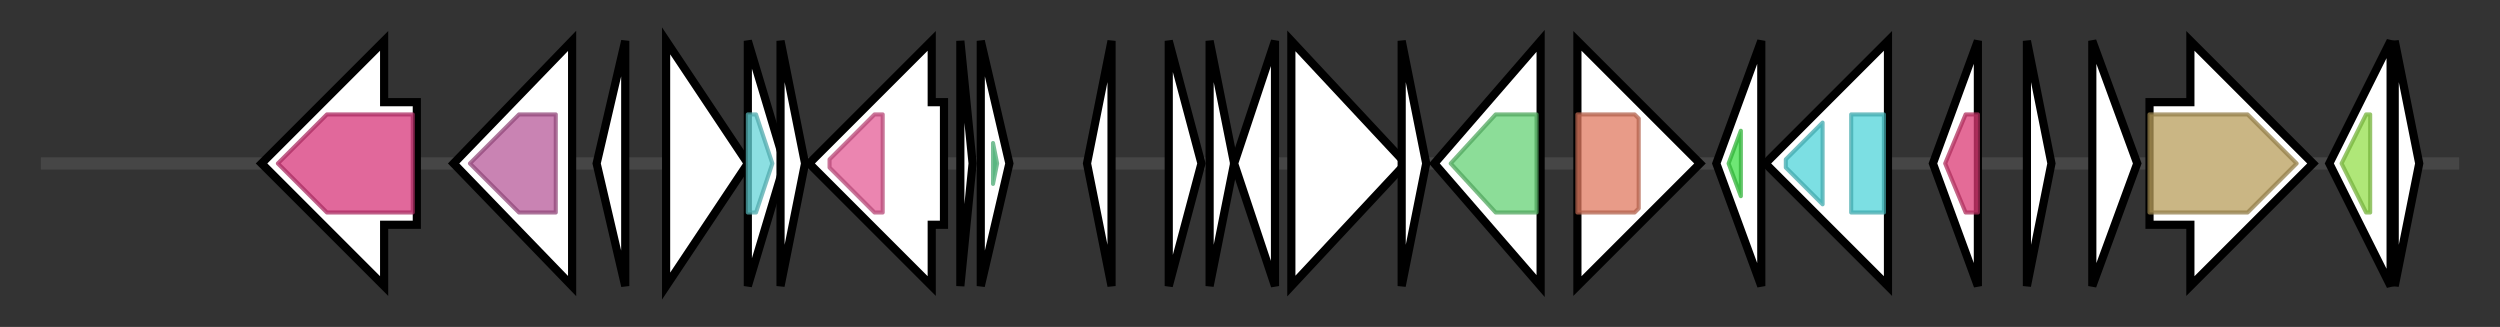 <svg version="1.1" baseProfile="full" xmlns="http://www.w3.org/2000/svg" width="611.767" height="80">
	<rect width="100%" height="100%" fill="#333333" stroke="none"/>
	<g>
		<line x1="10" y1="40.0" x2="601.767" y2="40.0" style="stroke:rgb(70,70,70); stroke-width:3 "/>
		<g>
			<title> (ctg119_24)</title>
			<polygon class=" (ctg119_24)" points="102,25 94,25 94,10 64,40 94,70 94,55 102,55" fill="rgb(255,255,255)" fill-opacity="1.0" stroke="rgb(0,0,0)" stroke-width="2"  />
			<g>
				<title>Aminotran_5 (PF00266)
"Aminotransferase class-V"</title>
				<polygon class="PF00266" points="68,40 80,28 101,28 101,52 80,52 68,40" stroke-linejoin="round" width="33" height="24" fill="rgb(214,54,122)" stroke="rgb(171,43,97)" stroke-width="1" opacity="0.75" />
			</g>
		</g>
		<g>
			<title> (ctg119_25)</title>
			<polygon class=" (ctg119_25)" points="111,40 140,10 140,70" fill="rgb(255,255,255)" fill-opacity="1.0" stroke="rgb(0,0,0)" stroke-width="2"  />
			<g>
				<title>IGPS (PF00218)
"Indole-3-glycerol phosphate synthase"</title>
				<polygon class="PF00218" points="115,40 127,28 136,28 136,52 127,52" stroke-linejoin="round" width="25" height="24" fill="rgb(183,89,153)" stroke="rgb(146,71,122)" stroke-width="1" opacity="0.75" />
			</g>
		</g>
		<g>
			<title> (ctg119_26)</title>
			<polygon class=" (ctg119_26)" points="146,40 153,10 153,70" fill="rgb(255,255,255)" fill-opacity="1.0" stroke="rgb(0,0,0)" stroke-width="2"  />
		</g>
		<g>
			<title> (ctg119_27)</title>
			<polygon class=" (ctg119_27)" points="163,10 183,40 163,70" fill="rgb(255,255,255)" fill-opacity="1.0" stroke="rgb(0,0,0)" stroke-width="2"  />
		</g>
		<g>
			<title> (ctg119_28)</title>
			<polygon class=" (ctg119_28)" points="183,10 192,40 183,70" fill="rgb(255,255,255)" fill-opacity="1.0" stroke="rgb(0,0,0)" stroke-width="2"  />
			<g>
				<title>DUF3288 (PF11691)
"Protein of unknown function (DUF3288)"</title>
				<polygon class="PF11691" points="183,28 185,28 189,40 185,52 183,52" stroke-linejoin="round" width="8" height="24" fill="rgb(101,212,216)" stroke="rgb(80,169,172)" stroke-width="1" opacity="0.75" />
			</g>
		</g>
		<g>
			<title> (ctg119_29)</title>
			<polygon class=" (ctg119_29)" points="191,10 197,40 191,70" fill="rgb(255,255,255)" fill-opacity="1.0" stroke="rgb(0,0,0)" stroke-width="2"  />
		</g>
		<g>
			<title> (ctg119_30)</title>
			<polygon class=" (ctg119_30)" points="231,25 228,25 228,10 198,40 228,70 228,55 231,55" fill="rgb(255,255,255)" fill-opacity="1.0" stroke="rgb(0,0,0)" stroke-width="2"  />
			<g>
				<title>Glycos_transf_1 (PF00534)
"Glycosyl transferases group 1"</title>
				<polygon class="PF00534" points="203,39 214,28 216,28 216,52 214,52 203,41" stroke-linejoin="round" width="13" height="24" fill="rgb(228,92,150)" stroke="rgb(182,73,119)" stroke-width="1" opacity="0.75" />
			</g>
		</g>
		<g>
			<title> (ctg119_31)</title>
			<polygon class=" (ctg119_31)" points="235,10 238,40 235,70" fill="rgb(255,255,255)" fill-opacity="1.0" stroke="rgb(0,0,0)" stroke-width="2"  />
		</g>
		<g>
			<title> (ctg119_32)</title>
			<polygon class=" (ctg119_32)" points="240,10 247,40 240,70" fill="rgb(255,255,255)" fill-opacity="1.0" stroke="rgb(0,0,0)" stroke-width="2"  />
			<g>
				<title>zf-ISL3 (PF14690)
"zinc-finger of transposase IS204/IS1001/IS1096/IS1165"</title>
				<polygon class="PF14690" points="243,35 244,40 243,45" stroke-linejoin="round" width="3" height="24" fill="rgb(94,212,144)" stroke="rgb(75,169,115)" stroke-width="1" opacity="0.75" />
			</g>
		</g>
		<g>
			<title> (ctg119_33)</title>
			<polygon class=" (ctg119_33)" points="266,40 272,10 272,70" fill="rgb(255,255,255)" fill-opacity="1.0" stroke="rgb(0,0,0)" stroke-width="2"  />
		</g>
		<g>
			<title> (ctg119_34)</title>
			<polygon class=" (ctg119_34)" points="286,10 294,40 286,70" fill="rgb(255,255,255)" fill-opacity="1.0" stroke="rgb(0,0,0)" stroke-width="2"  />
		</g>
		<g>
			<title> (ctg119_35)</title>
			<polygon class=" (ctg119_35)" points="296,10 302,40 296,70" fill="rgb(255,255,255)" fill-opacity="1.0" stroke="rgb(0,0,0)" stroke-width="2"  />
		</g>
		<g>
			<title> (ctg119_36)</title>
			<polygon class=" (ctg119_36)" points="302,40 312,10 312,70" fill="rgb(255,255,255)" fill-opacity="1.0" stroke="rgb(0,0,0)" stroke-width="2"  />
		</g>
		<g>
			<title> (ctg119_37)</title>
			<polygon class=" (ctg119_37)" points="316,10 344,40 316,70" fill="rgb(255,255,255)" fill-opacity="1.0" stroke="rgb(0,0,0)" stroke-width="2"  />
		</g>
		<g>
			<title> (ctg119_38)</title>
			<polygon class=" (ctg119_38)" points="343,10 349,40 343,70" fill="rgb(255,255,255)" fill-opacity="1.0" stroke="rgb(0,0,0)" stroke-width="2"  />
		</g>
		<g>
			<title> (ctg119_39)</title>
			<polygon class=" (ctg119_39)" points="351,40 377,10 377,70" fill="rgb(255,255,255)" fill-opacity="1.0" stroke="rgb(0,0,0)" stroke-width="2"  />
			<g>
				<title>Trp_syntA (PF00290)
"Tryptophan synthase alpha chain"</title>
				<polygon class="PF00290" points="355,40 366,28 376,28 376,52 366,52" stroke-linejoin="round" width="25" height="24" fill="rgb(101,209,118)" stroke="rgb(80,167,94)" stroke-width="1" opacity="0.75" />
			</g>
		</g>
		<g>
			<title> (ctg119_40)</title>
			<polygon class=" (ctg119_40)" points="386,25 386,25 386,10 416,40 386,70 386,55 386,55" fill="rgb(255,255,255)" fill-opacity="1.0" stroke="rgb(0,0,0)" stroke-width="2"  />
			<g>
				<title>Glycos_transf_2 (PF00535)
"Glycosyl transferase family 2"</title>
				<polygon class="PF00535" points="386,28 400,28 401,29 401,51 400,52 386,52" stroke-linejoin="round" width="15" height="24" fill="rgb(224,122,96)" stroke="rgb(179,97,76)" stroke-width="1" opacity="0.75" />
			</g>
		</g>
		<g>
			<title> (ctg119_41)</title>
			<polygon class=" (ctg119_41)" points="420,40 431,10 431,70" fill="rgb(255,255,255)" fill-opacity="1.0" stroke="rgb(0,0,0)" stroke-width="2"  />
			<g>
				<title>BON (PF04972)
"BON domain"</title>
				<polygon class="PF04972" points="423,40 426,32 426,48" stroke-linejoin="round" width="6" height="24" fill="rgb(62,222,71)" stroke="rgb(49,177,56)" stroke-width="1" opacity="0.75" />
			</g>
		</g>
		<g>
			<title> (ctg119_42)</title>
			<polygon class=" (ctg119_42)" points="462,25 462,25 462,10 432,40 462,70 462,55 462,55" fill="rgb(255,255,255)" fill-opacity="1.0" stroke="rgb(0,0,0)" stroke-width="2"  />
			<g>
				<title>CCG (PF02754)
"Cysteine-rich domain"</title>
				<polygon class="PF02754" points="437,39 446,30 446,50 437,41" stroke-linejoin="round" width="9" height="24" fill="rgb(80,212,217)" stroke="rgb(64,169,173)" stroke-width="1" opacity="0.75" />
			</g>
			<g>
				<title>CCG (PF02754)
"Cysteine-rich domain"</title>
				<rect class="PF02754" x="453" y="28" stroke-linejoin="round" width="8" height="24" fill="rgb(80,212,217)" stroke="rgb(64,169,173)" stroke-width="1" opacity="0.75" />
			</g>
		</g>
		<g>
			<title> (ctg119_43)</title>
			<polygon class=" (ctg119_43)" points="473,40 484,10 484,70" fill="rgb(255,255,255)" fill-opacity="1.0" stroke="rgb(0,0,0)" stroke-width="2"  />
			<g>
				<title>STAS (PF01740)
"STAS domain"</title>
				<polygon class="PF01740" points="476,40 481,28 484,28 484,52 481,52" stroke-linejoin="round" width="10" height="24" fill="rgb(219,58,116)" stroke="rgb(175,46,92)" stroke-width="1" opacity="0.75" />
			</g>
		</g>
		<g>
			<title> (ctg119_44)</title>
			<polygon class=" (ctg119_44)" points="496,10 502,40 496,70" fill="rgb(255,255,255)" fill-opacity="1.0" stroke="rgb(0,0,0)" stroke-width="2"  />
		</g>
		<g>
			<title> (ctg119_45)</title>
			<polygon class=" (ctg119_45)" points="512,10 523,40 512,70" fill="rgb(255,255,255)" fill-opacity="1.0" stroke="rgb(0,0,0)" stroke-width="2"  />
		</g>
		<g>
			<title> (ctg119_46)</title>
			<polygon class=" (ctg119_46)" points="526,25 536,25 536,10 566,40 536,70 536,55 526,55" fill="rgb(255,255,255)" fill-opacity="1.0" stroke="rgb(0,0,0)" stroke-width="2"  />
			<g>
				<title>DUF790 (PF05626)
"Protein of unknown function (DUF790)"</title>
				<polygon class="PF05626" points="526,28 550,28 562,40 550,52 526,52" stroke-linejoin="round" width="40" height="24" fill="rgb(184,158,91)" stroke="rgb(147,126,72)" stroke-width="1" opacity="0.75" />
			</g>
		</g>
		<g>
			<title> (ctg119_47)</title>
			<polygon class=" (ctg119_47)" points="570,40 585,10 585,70" fill="rgb(255,255,255)" fill-opacity="1.0" stroke="rgb(0,0,0)" stroke-width="2"  />
			<g>
				<title>HSP20 (PF00011)
"Hsp20/alpha crystallin family"</title>
				<polygon class="PF00011" points="573,40 579,28 580,28 580,52 579,52" stroke-linejoin="round" width="10" height="24" fill="rgb(148,223,75)" stroke="rgb(118,178,60)" stroke-width="1" opacity="0.75" />
			</g>
		</g>
		<g>
			<title> (ctg119_48)</title>
			<polygon class=" (ctg119_48)" points="586,10 592,40 586,70" fill="rgb(255,255,255)" fill-opacity="1.0" stroke="rgb(0,0,0)" stroke-width="2"  />
		</g>
	</g>
</svg>
